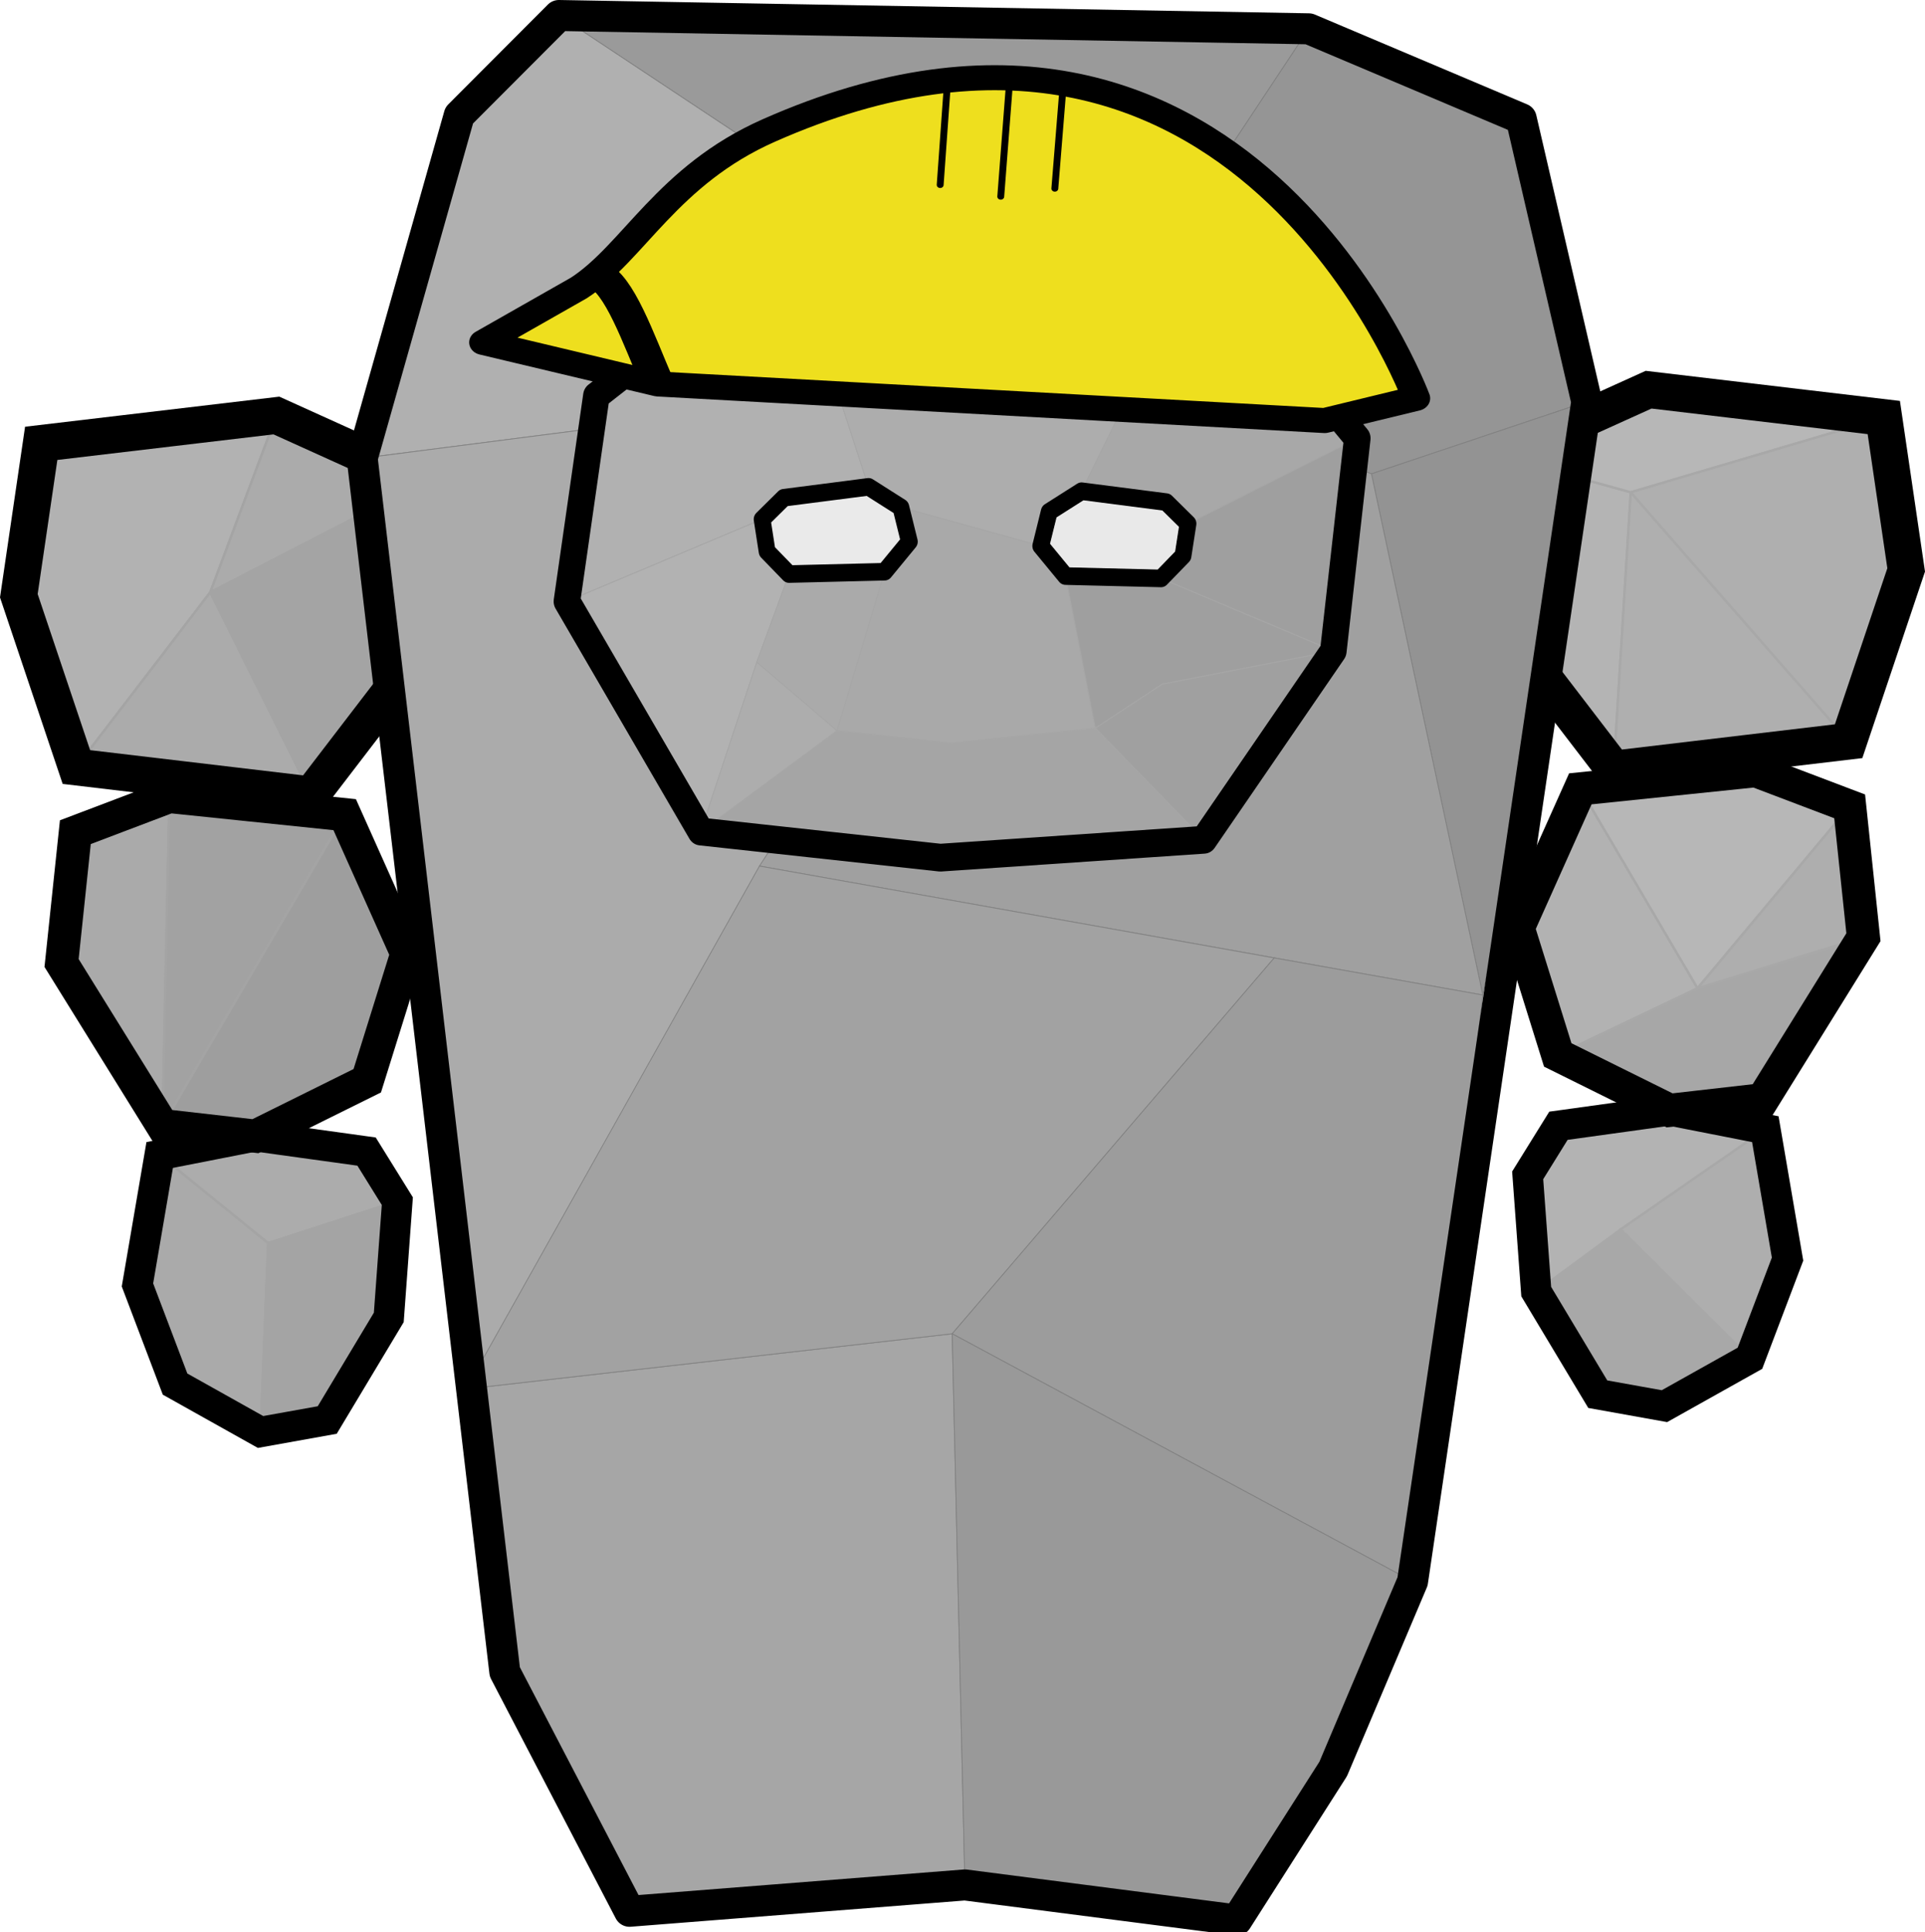 <?xml version="1.0" encoding="UTF-8" standalone="no"?>
<!-- Created with Inkscape (http://www.inkscape.org/) -->

<svg
   xmlns:dc="http://purl.org/dc/elements/1.1/"
   xmlns:cc="http://creativecommons.org/ns#"
   xmlns:rdf="http://www.w3.org/1999/02/22-rdf-syntax-ns#"
   xmlns:svg="http://www.w3.org/2000/svg"
   xmlns="http://www.w3.org/2000/svg"
   xmlns:sodipodi="http://sodipodi.sourceforge.net/DTD/sodipodi-0.dtd"
   xmlns:inkscape="http://www.inkscape.org/namespaces/inkscape"
   width="212.782mm"
   height="213.56mm"
   viewBox="0 0 212.782 213.56"
   version="1.1"
   id="svg8"
   inkscape:version="0.92.4 5da689c313, 2019-01-14"
   sodipodi:docname="foreman_idle.svg"
   inkscape:export-filename="/home/bwhaines/git/StoneflowerHarvest/assets/images/foreman/foreman_idle.png"
   inkscape:export-xdpi="138.913"
   inkscape:export-ydpi="138.913">
  <defs
     id="defs2" />
  <sodipodi:namedview
     id="base"
     pagecolor="#ffffff"
     bordercolor="#666666"
     borderopacity="1.0"
     inkscape:pageopacity="0.0"
     inkscape:pageshadow="2"
     inkscape:zoom="0.4949747"
     inkscape:cx="-288.8598"
     inkscape:cy="401.4414"
     inkscape:document-units="mm"
     inkscape:current-layer="layer1"
     showgrid="false"
     inkscape:window-width="1920"
     inkscape:window-height="1051"
     inkscape:window-x="1920"
     inkscape:window-y="0"
     inkscape:window-maximized="1"
     inkscape:snap-global="true" />
  <g
     inkscape:groupmode="layer"
     id="layer4"
     inkscape:label="arm_shapes"
     transform="translate(-8.34,-2.411462e-6)">
    <path
       style="fill:#b2b2b2;fill-opacity:1;stroke:#a4a4a4;stroke-width:0.265px;stroke-linecap:butt;stroke-linejoin:miter;stroke-opacity:1"
       d="m 12.896,49.004 -2.474,16.845 6.362,18.932 14.802,-19.317 7.307,-19.537 z"
       id="path3086"
       inkscape:connector-curvature="0" />
    <path
       style="fill:#ababab;fill-opacity:1;stroke:#a4a4a4;stroke-width:0.265px;stroke-linecap:butt;stroke-linejoin:miter;stroke-opacity:1"
       d="m 55.18,53.297 -23.594,12.166 7.307,-19.537 z"
       id="path3088"
       inkscape:connector-curvature="0" />
    <path
       style="fill:#ababab;fill-opacity:1;stroke:#a4a4a4;stroke-width:0.265px;stroke-linecap:butt;stroke-linejoin:miter;stroke-opacity:1"
       d="m 16.784,84.78 14.802,-19.317 11.165,22.393 z"
       id="path3090"
       inkscape:connector-curvature="0" />
    <path
       style="fill:#a4a4a4;fill-opacity:1;stroke:#a4a4a4;stroke-width:0.265px;stroke-linecap:butt;stroke-linejoin:miter;stroke-opacity:1"
       d="M 56.632,69.744 42.751,87.856 31.586,65.464 55.18,53.297 Z"
       id="path3092"
       inkscape:connector-curvature="0" />
    <path
       style="fill:#aaaaaa;fill-opacity:1;stroke:#a4a4a4;stroke-width:0.265px;stroke-linecap:butt;stroke-linejoin:miter;stroke-opacity:1"
       d="m 26.295,124.413 0.768,-36.374 -10.394,3.944 -1.523,14.461 z"
       id="path3094"
       inkscape:connector-curvature="0" />
    <path
       style="fill:#a2a2a2;fill-opacity:1;stroke:#a4a4a4;stroke-width:0.265px;stroke-linecap:butt;stroke-linejoin:miter;stroke-opacity:1"
       d="M 26.295,124.413 46.44,90.046 27.063,88.039 Z"
       id="path3096"
       inkscape:connector-curvature="0" />
    <path
       style="fill:#9e9e9e;fill-opacity:1;stroke:#a4a4a4;stroke-width:0.265px;stroke-linecap:butt;stroke-linejoin:miter;stroke-opacity:1"
       d="m 48.937,119.457 4.383,-14.041 -6.88,-15.37 -20.145,34.367 10.28,1.172 z"
       id="path3098"
       inkscape:connector-curvature="0" />
    <path
       style="fill:#aaaaaa;fill-opacity:1;stroke:#a4a4a4;stroke-width:0.265px;stroke-linecap:butt;stroke-linejoin:miter;stroke-opacity:1"
       d="m 25.991,127.664 11.996,9.734 -0.845,20.883 -9.449,-5.292 -4.158,-10.961 z"
       id="path3100"
       inkscape:connector-curvature="0" />
    <path
       style="fill:#acacac;fill-opacity:1;stroke:#a4a4a4;stroke-width:0.265px;stroke-linecap:butt;stroke-linejoin:miter;stroke-opacity:1"
       d="m 25.991,127.664 11.996,9.734 14.274,-4.631 -3.402,-5.481 -12.284,-1.701 z"
       id="path3102"
       inkscape:connector-curvature="0" />
    <path
       style="fill:#a4a4a4;fill-opacity:1;stroke:#a4a4a4;stroke-width:0.265px;stroke-linecap:butt;stroke-linejoin:miter;stroke-opacity:1"
       d="m 37.141,158.28 0.845,-20.883 14.274,-4.631 -0.945,12.851 -6.804,11.339 -7.37,1.323"
       id="path3104"
       inkscape:connector-curvature="0" />
    <path
       style="fill:#b4b4b4;fill-opacity:1;stroke:#a8a8a8;stroke-width:0.265px;stroke-linecap:butt;stroke-linejoin:miter;stroke-opacity:1"
       d="m 186.712,85.003 1.886,-30.59 -14.315,-3.969 -1.452,16.446 13.881,18.113"
       id="path3116"
       inkscape:connector-curvature="0" />
    <path
       style="fill:#afafaf;fill-opacity:1;stroke:#a8a8a8;stroke-width:0.265px;stroke-linecap:butt;stroke-linejoin:miter;stroke-opacity:1"
       d="M 212.679,81.927 188.597,54.413 186.712,85.003 Z"
       id="path3118"
       inkscape:connector-curvature="0" />
    <path
       style="fill:#b7b7b7;fill-opacity:1;stroke:#a8a8a8;stroke-width:0.265px;stroke-linecap:butt;stroke-linejoin:miter;stroke-opacity:1"
       d="m 174.283,50.444 14.315,3.969 27.97,-8.263 -25.997,-3.077 z"
       id="path3120"
       inkscape:connector-curvature="0" />
    <path
       style="fill:#afafaf;fill-opacity:1;stroke:#a8a8a8;stroke-width:0.265px;stroke-linecap:butt;stroke-linejoin:miter;stroke-opacity:1"
       d="M 212.679,81.927 188.597,54.413 216.567,46.15 219.041,62.995 Z"
       id="path3122"
       inkscape:connector-curvature="0" />
    <path
       style="fill:#b2b2b2;fill-opacity:1;stroke:#a8a8a8;stroke-width:0.265px;stroke-linecap:butt;stroke-linejoin:miter;stroke-opacity:1"
       d="M 180.526,116.604 195.981,109.238 183.023,87.192 176.143,102.562 Z"
       id="path3124"
       inkscape:connector-curvature="0" />
    <path
       style="fill:#b7b7b7;fill-opacity:1;stroke:#a8a8a8;stroke-width:0.265px;stroke-linecap:butt;stroke-linejoin:miter;stroke-opacity:1"
       d="M 212.793,89.129 195.981,109.238 183.023,87.192 202.4,85.185 Z"
       id="path3126"
       inkscape:connector-curvature="0" />
    <path
       style="fill:#a7a7a7;fill-opacity:1;stroke:#a8a8a8;stroke-width:0.265px;stroke-linecap:butt;stroke-linejoin:miter;stroke-opacity:1"
       d="m 180.526,116.604 15.454,-7.366 18.336,-5.648 -11.148,17.969 -10.28,1.172 z"
       id="path3128"
       inkscape:connector-curvature="0" />
    <path
       style="fill:#aeaeae;fill-opacity:1;stroke:#a8a8a8;stroke-width:0.265px;stroke-linecap:butt;stroke-linejoin:miter;stroke-opacity:1"
       d="m 212.793,89.129 1.523,14.461 -18.336,5.648 z"
       id="path3130"
       inkscape:connector-curvature="0" />
    <path
       style="fill:#b3b3b3;fill-opacity:1;stroke:#a8a8a8;stroke-width:0.265px;stroke-linecap:butt;stroke-linejoin:miter;stroke-opacity:1"
       d="m 180.605,124.432 -3.402,5.481 0.945,12.851 25.324,-17.954 -10.583,-2.079 z"
       id="path3132"
       inkscape:connector-curvature="0" />
    <path
       style="fill:#aeaeae;fill-opacity:1;stroke:#a8a8a8;stroke-width:0.265px;stroke-linecap:butt;stroke-linejoin:miter;stroke-opacity:1"
       d="m 201.771,150.134 -14.295,-14.249 15.996,-11.075 2.457,14.363 z"
       id="path3134"
       inkscape:connector-curvature="0" />
    <path
       style="fill:#a8a8a8;fill-opacity:1;stroke:#a8a8a8;stroke-width:0.265px;stroke-linecap:butt;stroke-linejoin:miter;stroke-opacity:1"
       d="m 192.322,155.426 -7.37,-1.323 -6.804,-11.339 9.329,-6.878 14.295,14.249 z"
       id="path3136"
       inkscape:connector-curvature="0" />
  </g>
  <g
     inkscape:groupmode="layer"
     id="layer5"
     inkscape:label="arm_outlines"
     transform="translate(-8.34,-2.411462e-6)">
    <path
       style="display:inline;fill:none;fill-opacity:1;stroke:#000000;stroke-width:3.665;stroke-linecap:butt;stroke-linejoin:miter;stroke-miterlimit:4;stroke-dasharray:none;stroke-opacity:1"
       d="m 46.44,90.046 -19.377,-2.007 -10.394,3.944 -1.523,14.461 11.148,17.969 10.28,1.172 12.362,-6.127 4.383,-14.041 z"
       id="path855-6"
       inkscape:connector-curvature="0"
       sodipodi:nodetypes="ccccccccc" />
    <path
       style="display:inline;fill:none;fill-opacity:1;stroke:#000000;stroke-width:3.365;stroke-linecap:butt;stroke-linejoin:miter;stroke-miterlimit:4;stroke-dasharray:none;stroke-opacity:1"
       d="m 48.858,127.286 -12.284,-1.701 -10.583,2.079 -2.457,14.363 4.158,10.961 9.449,5.292 7.37,-1.323 6.804,-11.339 0.945,-12.851 z"
       id="path859-7"
       inkscape:connector-curvature="0" />
    <path
       style="display:inline;fill:none;fill-opacity:1;stroke:#000000;stroke-width:4.065;stroke-linecap:butt;stroke-linejoin:miter;stroke-miterlimit:4;stroke-dasharray:none;stroke-opacity:1"
       d="m 38.893,45.927 -25.997,3.077 -2.474,16.845 6.362,18.932 25.967,3.076 13.881,-18.113 -1.452,-16.446 z"
       id="path851-3"
       inkscape:connector-curvature="0" />
    <path
       style="display:inline;fill:none;fill-opacity:1;stroke:#000000;stroke-width:4.065;stroke-linecap:butt;stroke-linejoin:miter;stroke-miterlimit:4;stroke-dasharray:none;stroke-opacity:1"
       d="m 190.57,43.073 25.997,3.077 2.474,16.845 -6.362,18.932 -25.967,3.076 -13.881,-18.113 1.452,-16.446 z"
       id="path851"
       inkscape:connector-curvature="0" />
    <path
       style="display:inline;fill:none;fill-opacity:1;stroke:#000000;stroke-width:3.665;stroke-linecap:butt;stroke-linejoin:miter;stroke-miterlimit:4;stroke-dasharray:none;stroke-opacity:1"
       d="m 183.023,87.192 19.377,-2.007 10.394,3.944 1.523,14.461 -11.148,17.969 -10.28,1.172 -12.362,-6.127 -4.383,-14.041 z"
       id="path855"
       inkscape:connector-curvature="0"
       sodipodi:nodetypes="ccccccccc" />
    <path
       style="display:inline;fill:none;fill-opacity:1;stroke:#000000;stroke-width:3.365;stroke-linecap:butt;stroke-linejoin:miter;stroke-miterlimit:4;stroke-dasharray:none;stroke-opacity:1"
       d="m 180.605,124.432 12.284,-1.701 10.583,2.079 2.457,14.363 -4.158,10.961 -9.449,5.292 -7.37,-1.323 -6.804,-11.339 -0.945,-12.851 z"
       id="path859"
       inkscape:connector-curvature="0" />
  </g>
  <g
     inkscape:groupmode="layer"
     id="layer2"
     inkscape:label="body_shapes"
     transform="translate(6.43,-26.26)"
     style="display:inline">
    <path
       style="fill:#9a9a9a;fill-opacity:1;stroke:#7f7f7f;stroke-width:0.086;stroke-linecap:butt;stroke-linejoin:miter;stroke-miterlimit:4;stroke-dasharray:none;stroke-opacity:1"
       d="M 55.345,27.973 113.602,66.608 138.239,29.445 Z"
       id="path818"
       inkscape:connector-curvature="0" />
    <path
       style="fill:#959595;fill-opacity:1;stroke:#7f7f7f;stroke-width:0.086;stroke-linecap:butt;stroke-linejoin:miter;stroke-miterlimit:4;stroke-dasharray:none;stroke-opacity:1"
       d="m 113.602,66.608 31.563,12.027 23.796,-7.98 -7.246,-31.277 -23.477,-9.935 -24.636,37.164"
       id="path820"
       inkscape:connector-curvature="0"
       sodipodi:nodetypes="cccccc" />
    <path
       style="fill:#b0b0b0;fill-opacity:1;stroke:#7f7f7f;stroke-width:0.086;stroke-linecap:butt;stroke-linejoin:miter;stroke-miterlimit:4;stroke-dasharray:none;stroke-opacity:1"
       d="M 55.345,27.973 113.602,66.608 33.606,76.911 44.331,39.011 Z"
       id="path822"
       inkscape:connector-curvature="0" />
    <path
       style="fill:#939393;fill-opacity:1;stroke:#7f7f7f;stroke-width:0.086;stroke-linecap:butt;stroke-linejoin:miter;stroke-miterlimit:4;stroke-dasharray:none;stroke-opacity:1"
       d="m 145.166,78.636 12.313,57.609 11.483,-65.588 z"
       id="path824"
       inkscape:connector-curvature="0"
       sodipodi:nodetypes="cccc" />
    <path
       style="fill:#ababab;fill-opacity:1;stroke:#7f7f7f;stroke-width:0.086;stroke-linecap:butt;stroke-linejoin:miter;stroke-miterlimit:4;stroke-dasharray:none;stroke-opacity:1"
       d="M 113.602,66.608 45.084,179.79 33.606,76.911 Z"
       id="path826"
       inkscape:connector-curvature="0"
       sodipodi:nodetypes="cccc" />
    <path
       style="fill:#a0a0a0;fill-opacity:1;stroke:#7f7f7f;stroke-width:0.086;stroke-linecap:butt;stroke-linejoin:miter;stroke-miterlimit:4;stroke-dasharray:none;stroke-opacity:1"
       d="m 113.602,66.608 31.563,12.027 12.313,57.609 -79.962,-14.258 z"
       id="path830"
       inkscape:connector-curvature="0"
       sodipodi:nodetypes="ccccc" />
    <path
       style="fill:#a6a6a6;fill-opacity:1;stroke:#7f7f7f;stroke-width:0.086;stroke-linecap:butt;stroke-linejoin:miter;stroke-miterlimit:4;stroke-dasharray:none;stroke-opacity:1"
       d="m 100.229,234.607 -1.408,-60.922 -53.737,6.105 4.286,31.268 13.785,26.463 37.074,-2.914"
       id="path832"
       inkscape:connector-curvature="0"
       sodipodi:nodetypes="cccccc" />
    <path
       style="fill:#a2a2a2;fill-opacity:1;stroke:#7f7f7f;stroke-width:0.086;stroke-linecap:butt;stroke-linejoin:miter;stroke-miterlimit:4;stroke-dasharray:none;stroke-opacity:1"
       d="m 77.517,121.986 -32.433,57.803 53.737,-6.105 35.597,-41.543 z"
       id="path834"
       inkscape:connector-curvature="0"
       sodipodi:nodetypes="ccccc" />
    <path
       style="fill:#9c9c9c;fill-opacity:1;stroke:#7f7f7f;stroke-width:0.086;stroke-linecap:butt;stroke-linejoin:miter;stroke-miterlimit:4;stroke-dasharray:none;stroke-opacity:1"
       d="m 157.479,136.244 -23.061,-4.103 -35.597,41.543 50.886,27.378 7.772,-64.818 v 0"
       id="path836"
       inkscape:connector-curvature="0"
       sodipodi:nodetypes="cccccc" />
    <path
       style="fill:#999999;fill-opacity:1;stroke:#7f7f7f;stroke-width:0.086;stroke-linecap:butt;stroke-linejoin:miter;stroke-miterlimit:4;stroke-dasharray:none;stroke-opacity:1"
       d="m 130.287,238.484 10.65,-16.698 8.771,-20.723 -50.886,-27.378 1.408,60.922 z"
       id="path838"
       inkscape:connector-curvature="0"
       sodipodi:nodetypes="cccccc" />
  </g>
  <g
     inkscape:label="body_outline"
     inkscape:groupmode="layer"
     id="layer1"
     transform="translate(6.43,-26.26)"
     style="display:inline">
    <path
       style="fill:none;stroke:#000000;stroke-width:3.426;stroke-linecap:round;stroke-linejoin:round;stroke-miterlimit:4;stroke-dasharray:none;stroke-opacity:1"
       d="M 138.239,29.445 55.345,27.973 44.331,39.011 33.606,76.911 49.37,211.057 l 13.785,26.463 37.074,-2.914 30.058,3.877 10.65,-16.698 8.771,-20.723 19.255,-130.407 -7.246,-31.277 z"
       id="path815"
       inkscape:connector-curvature="0"
       sodipodi:nodetypes="ccccccccccccc" />
  </g>
  <g
     inkscape:groupmode="layer"
     id="layer6"
     inkscape:label="head"
     transform="translate(-6.048,-1.205731e-6)">
    <g
       id="g3335"
       transform="matrix(0.776,0,0,0.811,58.126,7.397)"
       style="stroke-width:1.386;stroke-miterlimit:4;stroke-dasharray:none">
      <g
         transform="translate(-40.087,-7.27)"
         style="display:inline;stroke-width:1.386;stroke-miterlimit:4;stroke-dasharray:none"
         inkscape:label="features"
         id="layer4-2">
        <path
           inkscape:connector-curvature="0"
           id="path2259"
           d="m 81.537,68.922 3.108,-2.937 12.047,-1.485 4.607,2.8 1.206,4.67 -3.526,4.1 -13.606,0.32 -3.128,-3.085 z"
           style="fill:#eaeaea;fill-opacity:1;stroke:#000000;stroke-width:1.386;stroke-linecap:butt;stroke-linejoin:miter;stroke-miterlimit:4;stroke-dasharray:none;stroke-opacity:1" />
        <path
           inkscape:connector-curvature="0"
           id="path2261"
           d="m 121.227,72.564 1.206,-4.67 4.607,-2.8 12.047,1.485 3.108,2.937 -0.709,4.382 -3.128,3.085 -13.606,-0.32 z"
           style="fill:#e9e9e9;fill-opacity:1;stroke:#000000;stroke-width:2.268;stroke-linecap:butt;stroke-linejoin:miter;stroke-miterlimit:4;stroke-dasharray:none;stroke-opacity:1" />
      </g>
      <g
         transform="translate(-40.087,-7.27)"
         style="display:inline;stroke-width:1.386;stroke-miterlimit:4;stroke-dasharray:none"
         inkscape:label="color"
         id="layer3">
        <path
           inkscape:connector-curvature="0"
           id="path879"
           d="m 57.929,52.087 26.007,9.515 0.708,4.382 3.128,3.085 -7.71,14.949 -26.332,-3.905 z"
           style="fill:none;stroke:none;stroke-width:1.386;stroke-linecap:butt;stroke-linejoin:miter;stroke-miterlimit:4;stroke-dasharray:none;stroke-opacity:1" />
        <path
           inkscape:connector-curvature="0"
           id="path896"
           d="M 85.484,31.47 96.692,64.499 84.645,65.984 81.537,68.922 53.73,80.114 57.929,52.087 Z"
           style="fill:#b1b1b1;fill-opacity:1;stroke:#a6a6a6;stroke-width:0.126;stroke-linecap:butt;stroke-linejoin:miter;stroke-miterlimit:4;stroke-dasharray:none;stroke-opacity:1" />
        <path
           inkscape:connector-curvature="0"
           id="path1510"
           d="m 85.484,31.47 11.207,33.029 4.607,2.8 19.928,5.264 1.206,-4.67 4.607,-2.8 16.966,-32.979 z"
           style="fill:#adadad;fill-opacity:1;stroke:#a6a6a6;stroke-width:0.126;stroke-linecap:butt;stroke-linejoin:miter;stroke-miterlimit:4;stroke-dasharray:none;stroke-opacity:1" />
        <path
           inkscape:connector-curvature="0"
           id="path1512"
           d="m 144.006,32.114 -16.966,32.979 12.047,1.485 3.108,2.937 24.118,-11.63 z"
           style="fill:#a8a8a8;fill-opacity:1;stroke:#a6a6a6;stroke-width:0.126;stroke-linecap:butt;stroke-linejoin:miter;stroke-miterlimit:4;stroke-dasharray:none;stroke-opacity:1" />
        <path
           inkscape:connector-curvature="0"
           id="path1514"
           d="m 162.901,86.879 -24.542,-9.896 3.128,-3.085 0.709,-4.382 24.118,-11.63 z"
           style="fill:#9f9f9f;fill-opacity:1;stroke:#a6a6a6;stroke-width:0.126;stroke-linecap:butt;stroke-linejoin:miter;stroke-miterlimit:4;stroke-dasharray:none;stroke-opacity:1" />
        <path
           inkscape:connector-curvature="0"
           id="path1516"
           d="m 101.299,67.3 1.206,4.67 -3.526,4.1 -6.789,21.666 16.267,1.692 20.544,-2.038 -4.248,-20.726 -3.526,-4.1 z"
           style="fill:#a9a9a9;fill-opacity:1;stroke:#a6a6a6;stroke-width:0.126;stroke-linecap:butt;stroke-linejoin:miter;stroke-miterlimit:4;stroke-dasharray:none;stroke-opacity:1" />
        <path
           inkscape:connector-curvature="0"
           id="path1518"
           d="m 124.753,76.664 4.248,20.726 9.539,-5.992 24.361,-4.518 -24.542,-9.896 z"
           style="fill:#9f9f9f;fill-opacity:1;stroke:#a6a6a6;stroke-width:0.126;stroke-linecap:butt;stroke-linejoin:miter;stroke-miterlimit:4;stroke-dasharray:none;stroke-opacity:1" />
        <path
           inkscape:connector-curvature="0"
           id="path1520"
           d="m 144.459,112.605 -15.457,-15.215 9.539,-5.992 24.361,-4.518 z"
           style="fill:#a0a0a0;fill-opacity:1;stroke:#a6a6a6;stroke-width:0.126;stroke-linecap:butt;stroke-linejoin:miter;stroke-miterlimit:4;stroke-dasharray:none;stroke-opacity:1" />
        <path
           inkscape:connector-curvature="0"
           id="path1522"
           d="m 92.19,97.736 16.267,1.692 20.544,-2.038 15.457,15.215 -37.538,2.436 -34.124,-3.557 z"
           style="fill:#a5a5a5;fill-opacity:1;stroke:#a6a6a6;stroke-width:0.126;stroke-linecap:butt;stroke-linejoin:miter;stroke-miterlimit:4;stroke-dasharray:none;stroke-opacity:1" />
        <path
           inkscape:connector-curvature="0"
           id="path1524"
           d="m 53.73,80.114 27.807,-11.193 0.709,4.382 3.128,3.085 -4.602,12.012 -7.973,23.082 z"
           style="fill:#b2b2b2;fill-opacity:1;stroke:#a6a6a6;stroke-width:0.126;stroke-linecap:butt;stroke-linejoin:miter;stroke-miterlimit:4;stroke-dasharray:none;stroke-opacity:1" />
        <path
           inkscape:connector-curvature="0"
           id="path1526"
           d="M 98.979,76.07 92.19,97.736 80.771,88.401 85.373,76.389 Z"
           style="fill:#aaaaaa;fill-opacity:1;stroke:#a6a6a6;stroke-width:0.126;stroke-linecap:butt;stroke-linejoin:miter;stroke-miterlimit:4;stroke-dasharray:none;stroke-opacity:1" />
        <path
           inkscape:connector-curvature="0"
           id="path1528"
           d="M 72.797,111.484 92.19,97.736 80.771,88.401 Z"
           style="fill:#adadad;fill-opacity:1;stroke:#a6a6a6;stroke-width:0.126;stroke-linecap:butt;stroke-linejoin:miter;stroke-miterlimit:4;stroke-dasharray:none;stroke-opacity:1" />
      </g>
      <g
         transform="translate(-40.087,-7.27)"
         style="display:inline;stroke-width:1.386;stroke-miterlimit:4;stroke-dasharray:none"
         id="layer1-7"
         inkscape:label="outlines">
        <path
           sodipodi:nodetypes="cccccccccc"
           inkscape:connector-curvature="0"
           id="path2167"
           d="m 85.484,31.47 58.522,0.644 22.307,25.772 -3.412,28.993 -18.442,25.726 -37.538,2.436 -34.124,-3.557 -19.067,-31.369 4.199,-28.027 z"
           style="fill:none;fill-opacity:1;stroke:#000000;stroke-width:3.781;stroke-linecap:round;stroke-linejoin:round;stroke-miterlimit:4;stroke-dasharray:none;stroke-opacity:1" />
        <path
           sodipodi:nodetypes="ccccccccc"
           inkscape:connector-curvature="0"
           id="path2206"
           d="m 84.645,65.984 12.047,-1.485 4.607,2.8 1.206,4.67 -3.526,4.1 -13.606,0.32 -3.128,-3.085 -0.709,-4.382 z"
           style="fill:none;stroke:#000000;stroke-width:2.394;stroke-linecap:round;stroke-linejoin:round;stroke-miterlimit:4;stroke-dasharray:none;stroke-opacity:1" />
        <path
           sodipodi:nodetypes="ccccccccc"
           inkscape:connector-curvature="0"
           id="path2206-3"
           d="m 139.087,66.579 -12.047,-1.485 -4.607,2.8 -1.206,4.67 3.526,4.1 13.606,0.32 3.128,-3.085 0.709,-4.382 z"
           style="fill:none;stroke:#000000;stroke-width:2.394;stroke-linecap:round;stroke-linejoin:round;stroke-miterlimit:4;stroke-dasharray:none;stroke-opacity:1" />
      </g>
      <g
         transform="translate(-40.087,-7.27)"
         style="display:inline;stroke-width:1.386;stroke-miterlimit:4;stroke-dasharray:none"
         inkscape:label="hat"
         id="layer2-2">
        <g
           transform="matrix(0.711,0,0,0.61,33.722,-17.94)"
           id="g875"
           style="stroke-width:6.546;stroke-miterlimit:4;stroke-dasharray:none">
          <path
             style="fill:#eedf1e;fill-opacity:1;stroke:#000000;stroke-width:5.589;stroke-linecap:round;stroke-linejoin:round;stroke-miterlimit:4;stroke-dasharray:none;stroke-opacity:1"
             d="m 46.359,112.168 133.588,8.172 18.348,-4.967 c 0,0 -35.393,-106.424 -129.706,-59.843 C 48.204,65.597 41.495,82.807 30.52,90.718 L 11.35,102.876 Z"
             id="path843"
             inkscape:connector-curvature="0"
             sodipodi:nodetypes="cccsscc" />
          <path
             style="fill:none;stroke:#000000;stroke-width:1.378;stroke-linecap:round;stroke-linejoin:round;stroke-miterlimit:4;stroke-dasharray:none;stroke-opacity:1"
             d="m 116.87,44.023 -1.815,26.276 z"
             id="path845"
             inkscape:connector-curvature="0"
             sodipodi:nodetypes="ccc" />
          <path
             style="fill:none;stroke:#000000;stroke-width:1.378;stroke-linecap:round;stroke-linejoin:round;stroke-miterlimit:4;stroke-dasharray:none;stroke-opacity:1"
             d="m 127.599,44.971 -1.709,23.538 z"
             id="path845-3"
             inkscape:connector-curvature="0"
             sodipodi:nodetypes="ccc" />
          <path
             style="fill:none;stroke:#000000;stroke-width:1.378;stroke-linecap:round;stroke-linejoin:round;stroke-miterlimit:4;stroke-dasharray:none;stroke-opacity:1"
             d="m 104.428,44.145 -1.509,23.546 z"
             id="path845-6"
             inkscape:connector-curvature="0"
             sodipodi:nodetypes="ccc" />
          <path
             style="fill:none;stroke:#000000;stroke-width:6.546;stroke-linecap:butt;stroke-linejoin:miter;stroke-miterlimit:4;stroke-dasharray:none;stroke-opacity:1"
             d="m 34.1,87.756 c 4.507,1.873 8.312,14.202 12.26,24.412"
             id="path868"
             inkscape:connector-curvature="0"
             sodipodi:nodetypes="cc" />
        </g>
      </g>
    </g>
  </g>
</svg>
